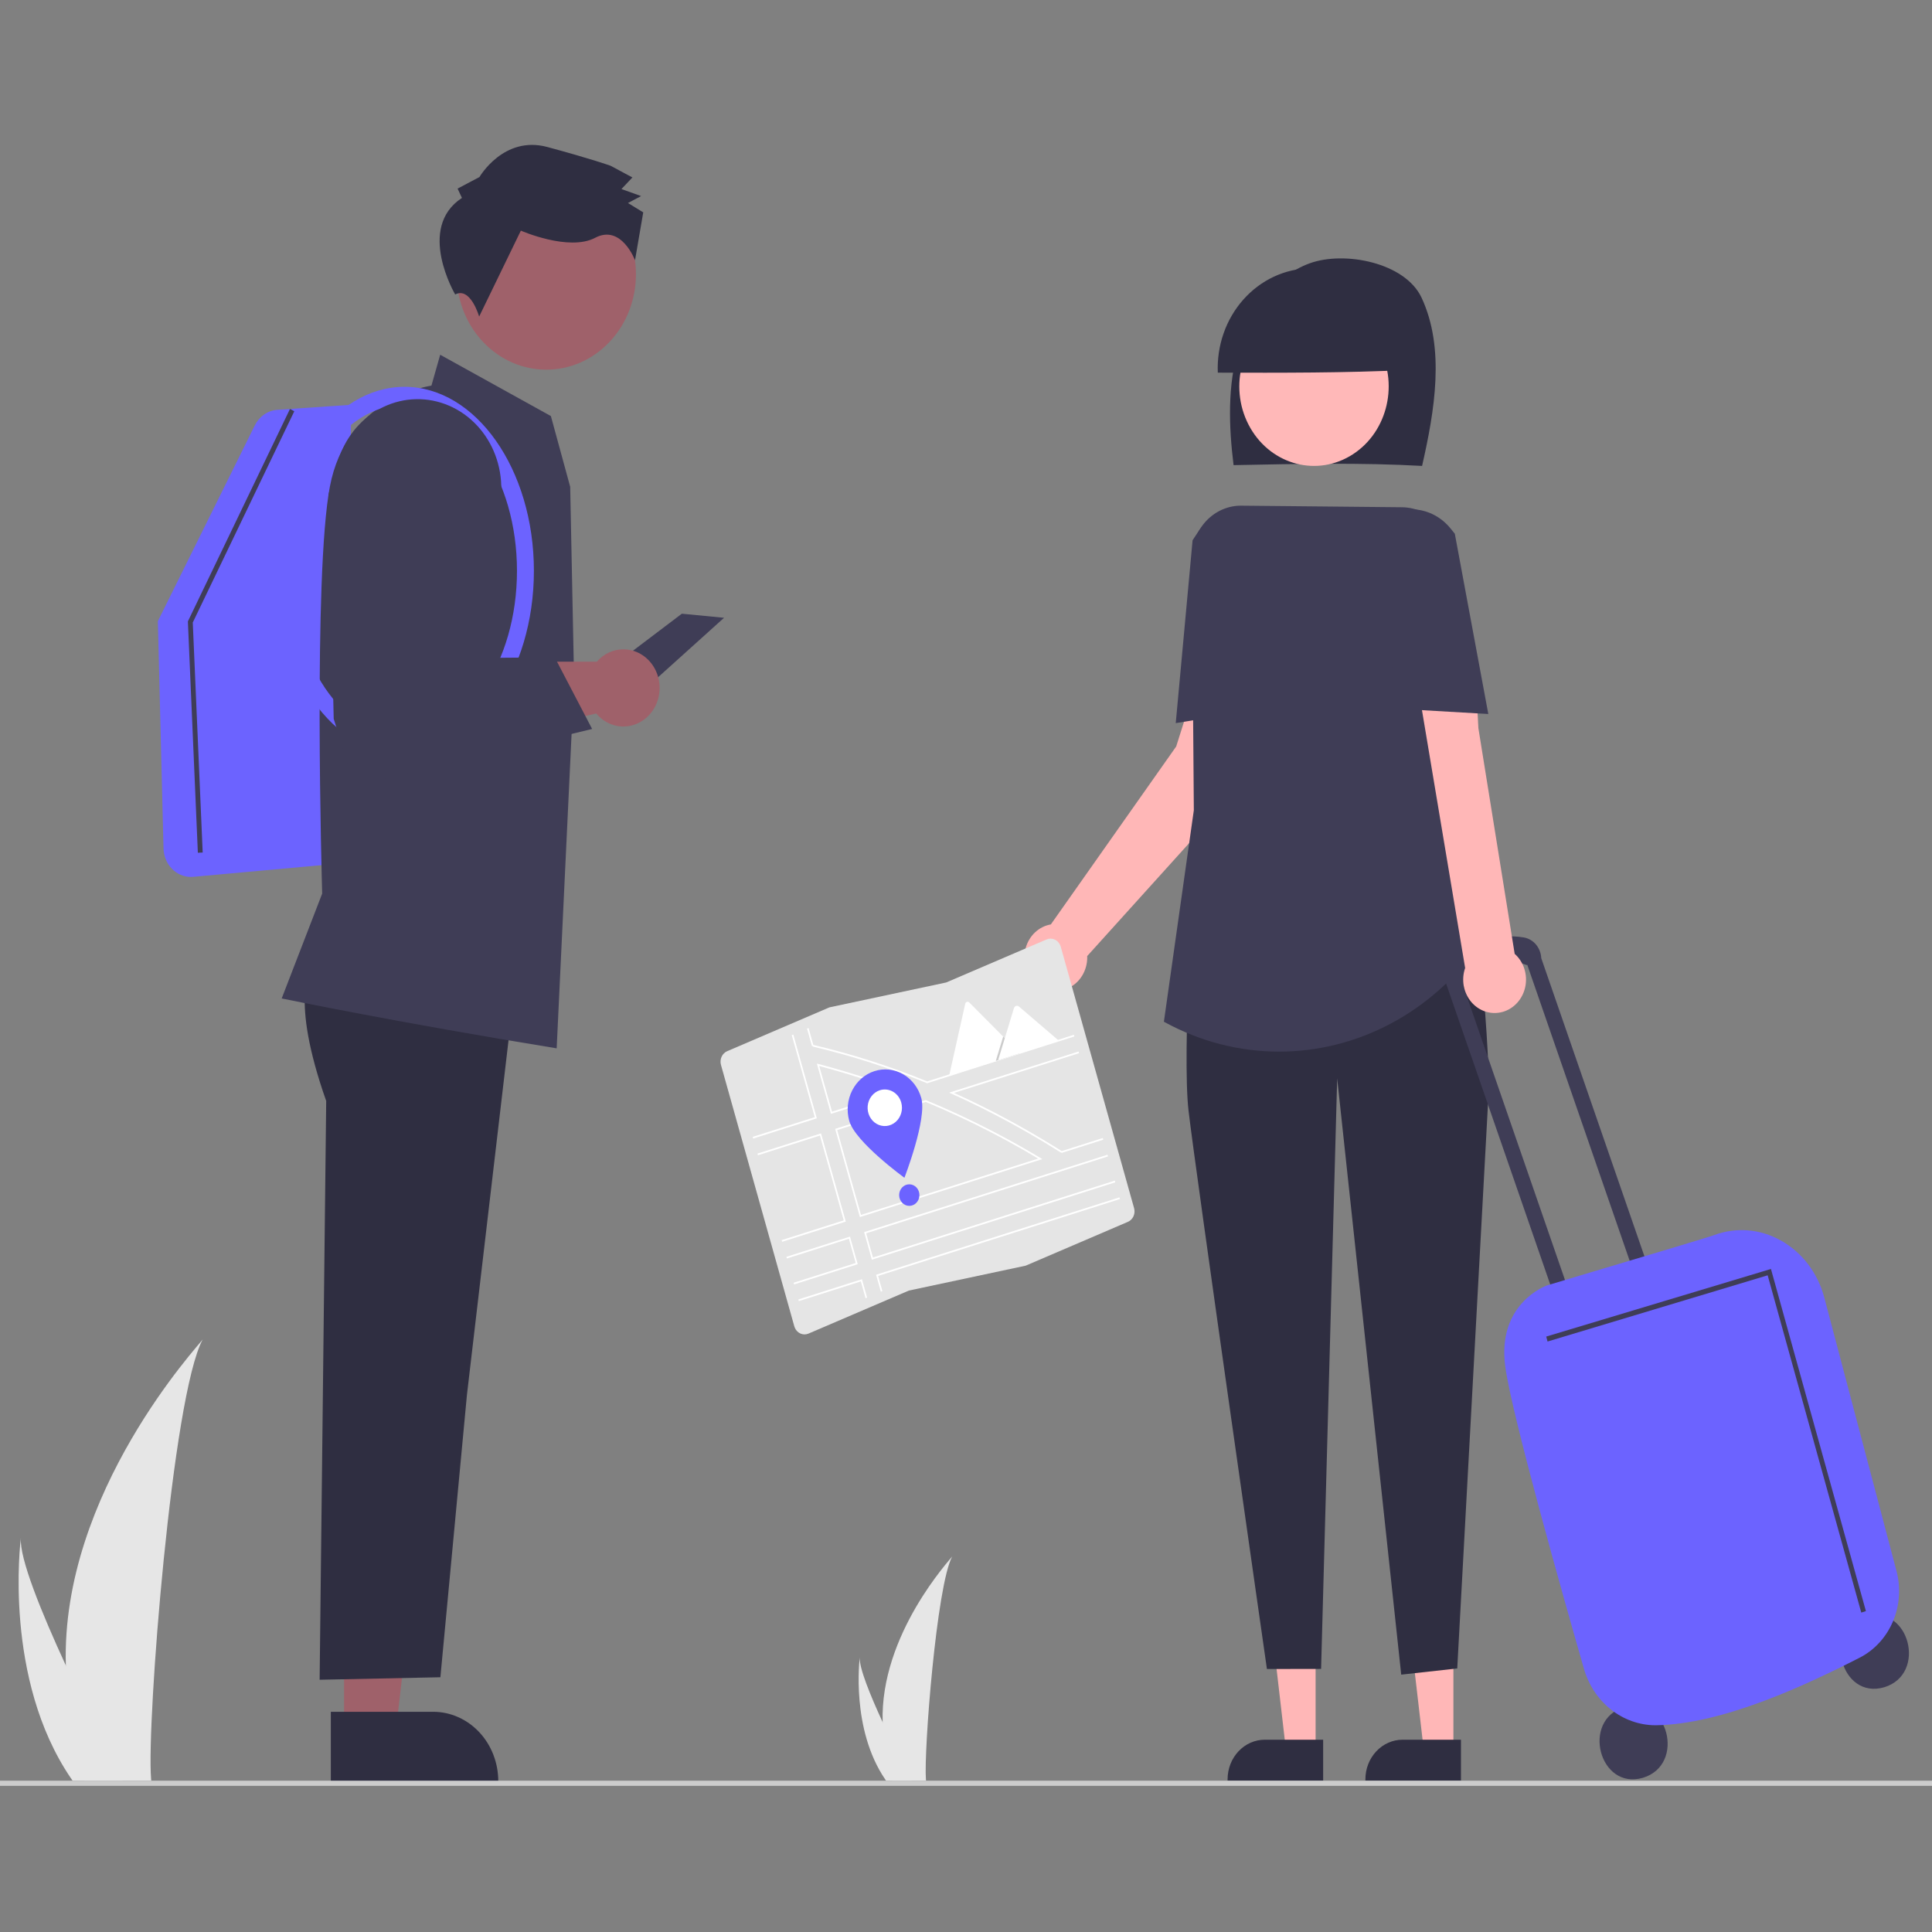 <svg width="200" height="200" viewBox="0 0 200 200" fill="none" xmlns="http://www.w3.org/2000/svg">
<rect x="0" y="0" width="200" height="200" fill="#808080" stroke="none"/>
<g clip-path="url(#clip0_1_117)">
<g clip-path="url(#clip1_1_117)">
<path d="M6.817 172.409C6.917 176.371 7.54 180.298 8.669 184.074C8.694 184.162 8.722 184.248 8.749 184.336H15.659C15.652 184.257 15.645 184.17 15.637 184.074C15.177 178.435 17.809 144.524 20.985 138.655C20.707 139.131 6.281 154.492 6.817 172.409Z" fill="#E6E6E6"/>
<path d="M7.335 184.074C7.393 184.162 7.453 184.25 7.515 184.336H12.7C12.66 184.261 12.615 184.174 12.562 184.074C11.706 182.429 9.17 177.509 6.817 172.409C4.29 166.929 1.969 161.24 2.164 159.181C2.104 159.645 0.354 173.801 7.335 184.074Z" fill="#E6E6E6"/>
<path d="M91.371 178.277C91.422 180.289 91.738 182.284 92.312 184.203C92.325 184.248 92.339 184.291 92.353 184.336H95.864C95.86 184.296 95.856 184.252 95.852 184.203C95.618 181.338 96.956 164.109 98.57 161.127C98.428 161.369 91.099 169.173 91.371 178.277Z" fill="#E6E6E6"/>
<path d="M91.634 184.203C91.664 184.248 91.694 184.292 91.726 184.336H94.36C94.34 184.298 94.317 184.254 94.29 184.203C93.855 183.367 92.567 180.868 91.371 178.277C90.087 175.492 88.908 172.602 89.007 171.556C88.976 171.792 88.087 178.984 91.634 184.203Z" fill="#E6E6E6"/>
<path d="M70.585 63.53L61.648 70.297L67.209 70.931L74.954 63.953L70.585 63.53Z" fill="#3F3D56"/>
<path d="M35.619 179.072L40.994 179.071L43.552 157L35.618 157.001L35.619 179.072Z" fill="#9F616A"/>
<path d="M34.248 177.204L44.834 177.203H44.834C46.623 177.203 48.339 177.96 49.605 179.307C50.87 180.653 51.581 182.48 51.581 184.385V184.618L34.248 184.619L34.248 177.204Z" fill="#2F2E41"/>
<path d="M32.24 100.239C32.24 100.239 29.91 103.042 33.768 113.97L33.088 173.887L45.589 173.628L48.337 144.4L53.34 101.749L32.24 100.239Z" fill="#2F2E41"/>
<path d="M19.759 90.78C19.02 90.778 18.311 90.47 17.783 89.92C17.254 89.371 16.948 88.624 16.928 87.838L16.341 64.304L26.379 44.031C26.607 43.575 26.941 43.188 27.349 42.906C27.756 42.625 28.224 42.459 28.709 42.425L36.359 41.902L35.698 89.341L20.007 90.769C19.924 90.777 19.841 90.78 19.759 90.78Z" fill="#6C63FF"/>
<path d="M57.627 108.523L57.491 108.501C41.498 105.904 29.43 103.415 29.31 103.39L29.16 103.359L33.352 92.505C33.319 91.371 32.412 59.52 34.149 50.369C35.831 41.511 43.758 40.059 44.661 39.922L45.568 36.723L57.028 43.071L59.026 50.393L59.432 70.461L57.627 108.523Z" fill="#3F3D56"/>
<path d="M41.88 78.141C34.497 78.141 28.49 69.596 28.49 59.092C28.49 48.589 34.497 40.043 41.88 40.043C49.263 40.043 55.269 48.589 55.269 59.092C55.269 69.596 49.263 78.141 41.88 78.141ZM41.88 41.908C35.463 41.908 30.242 49.617 30.242 59.092C30.242 68.567 35.463 76.276 41.88 76.276C48.297 76.276 53.517 68.567 53.517 59.092C53.517 49.617 48.297 41.908 41.88 41.908Z" fill="#6C63FF"/>
<path d="M64.529 67.218C64.013 67.218 63.503 67.331 63.03 67.551C62.557 67.772 62.132 68.093 61.782 68.497H42.521L35.466 70.096L36.624 79.606L61.721 73.86C62.137 74.36 62.663 74.741 63.253 74.968C63.842 75.195 64.475 75.262 65.095 75.161C65.715 75.061 66.301 74.797 66.8 74.394C67.299 73.99 67.696 73.46 67.953 72.851C68.21 72.243 68.32 71.576 68.272 70.91C68.225 70.245 68.022 69.603 67.681 69.043C67.341 68.482 66.874 68.022 66.323 67.703C65.773 67.384 65.156 67.218 64.529 67.218Z" fill="#9F616A"/>
<path d="M63.115 35.376C66.74 31.516 66.74 25.26 63.115 21.401C59.49 17.542 53.612 17.542 49.987 21.401C46.362 25.26 46.362 31.516 49.987 35.376C53.612 39.234 59.49 39.234 63.115 35.376Z" fill="#9F616A"/>
<path d="M47.82 20.488L47.37 19.524L49.635 18.326C49.635 18.326 52.133 13.999 56.653 15.216C61.173 16.431 63.207 17.159 63.207 17.159L65.466 18.369L64.332 19.57L66.366 20.297L65.007 21.016L66.588 21.983L65.737 26.942C65.737 26.942 64.324 23.181 61.606 24.618C58.889 26.055 53.919 23.875 53.919 23.875L49.601 32.771C49.601 32.771 48.71 29.653 47.121 30.484C47.121 30.484 43.064 23.605 47.82 20.488Z" fill="#2F2E41"/>
<path d="M128.48 81.324L128.083 73.403L124.079 69.939L121.759 77.275L108.784 95.695C108.171 95.8 107.598 96.09 107.134 96.53C106.671 96.97 106.335 97.542 106.167 98.179C106 98.816 106.007 99.49 106.188 100.123C106.369 100.755 106.717 101.32 107.189 101.748C107.662 102.177 108.241 102.453 108.856 102.543C109.472 102.633 110.098 102.533 110.662 102.256C111.226 101.979 111.704 101.535 112.038 100.978C112.373 100.421 112.551 99.773 112.55 99.112C112.55 99.065 112.545 99.02 112.544 98.974L128.48 81.324Z" fill="#FFB7B7"/>
<path d="M136.191 181.161L133.122 181.161L131.663 168.562L136.191 168.563L136.191 181.161Z" fill="#FFB7B7"/>
<path d="M136.973 184.327L127.08 184.327V184.193C127.08 183.106 127.485 182.064 128.208 181.295C128.93 180.526 129.909 180.094 130.93 180.094H130.931L136.973 180.094L136.973 184.327Z" fill="#2F2E41"/>
<path d="M150.456 181.161L147.388 181.161L145.928 168.562L150.456 168.563L150.456 181.161Z" fill="#FFB7B7"/>
<path d="M151.238 184.327L141.345 184.327V184.193C141.345 183.106 141.751 182.064 142.473 181.295C143.195 180.526 144.174 180.094 145.196 180.094H145.196L151.238 180.094L151.238 184.327Z" fill="#2F2E41"/>
<path d="M147.213 48.232C148.512 42.522 149.613 36.082 147.163 30.824C145.463 27.175 139.175 25.946 135.57 27.261C131.965 28.575 129.359 32.141 128.213 36.03C127.066 39.918 127.2 44.108 127.699 48.151C134.329 48.015 140.958 47.88 147.213 48.232Z" fill="#2F2E41"/>
<path d="M139.734 47.222C143.48 45.042 144.857 40.041 142.809 36.053C140.761 32.065 136.064 30.6 132.317 32.78C128.571 34.96 127.194 39.96 129.242 43.948C131.29 47.936 135.987 49.402 139.734 47.222Z" fill="#FFB8B8"/>
<path d="M145.476 38.306C145.501 36.92 145.263 35.544 144.778 34.259C144.294 32.973 143.571 31.804 142.653 30.822C141.736 29.84 140.642 29.064 139.437 28.54C138.232 28.017 136.941 27.756 135.64 27.774C134.338 27.793 133.054 28.089 131.862 28.646C130.671 29.204 129.597 30.01 128.704 31.018C127.811 32.026 127.117 33.214 126.664 34.513C126.212 35.812 126.008 37.194 126.067 38.578C132.684 38.593 139.301 38.608 145.476 38.306Z" fill="#2F2E41"/>
<path d="M123.611 89.582C123.611 89.582 122.353 109.034 123.036 114.967C123.718 120.901 131.152 172.775 131.152 172.775L136.759 172.765L138.424 111.634L145.054 173.359L150.853 172.717L154.142 112.339C154.142 112.339 153.627 89.734 149.434 87.468L123.611 89.582Z" fill="#2F2E41"/>
<path d="M132.406 108.864C128.288 108.862 124.229 107.816 120.566 105.812L120.486 105.768L123.585 83.876L123.384 57.785C123.378 57.069 123.507 56.359 123.762 55.696C124.017 55.033 124.393 54.431 124.869 53.925C125.345 53.419 125.911 53.019 126.534 52.748C127.157 52.477 127.824 52.341 128.497 52.347L145.127 52.51C145.864 52.517 146.591 52.685 147.263 53.005C147.936 53.324 148.54 53.787 149.037 54.365C149.534 54.943 149.914 55.624 150.154 56.365C150.393 57.107 150.486 57.892 150.428 58.674L148.872 79.591L154.019 96.567L153.124 97.834C150.712 101.258 147.585 104.038 143.988 105.953C140.392 107.867 136.427 108.864 132.406 108.864V108.864Z" fill="#3F3D56"/>
<path d="M121.713 74.857L123.456 55.927L124.016 55.079C124.399 54.498 124.887 54.003 125.451 53.623C126.014 53.243 126.643 52.986 127.301 52.865C127.958 52.745 128.632 52.763 129.282 52.92C129.933 53.078 130.548 53.37 131.092 53.781L131.572 54.144L131.098 73.327L121.713 74.857Z" fill="#3F3D56"/>
<path d="M193.121 167.339C197.626 166.014 199.549 173.297 195.055 174.664C190.55 175.989 188.628 168.706 193.121 167.339Z" fill="#3F3D56"/>
<path d="M168.142 176.712C172.648 175.388 174.57 182.67 170.076 184.037C165.571 185.362 163.649 178.079 168.142 176.712Z" fill="#3F3D56"/>
<path d="M158.033 99.902L158.103 99.881L169.707 133.419L171.237 132.961L159.549 99.183C159.524 98.662 159.332 98.167 159.006 97.778C158.679 97.39 158.238 97.132 157.755 97.047C151.951 96.07 149.599 101.554 149.599 101.554L149.622 101.591L161.486 135.878L163.016 135.42L151.501 102.142C155.007 98.451 158.033 99.902 158.033 99.902Z" fill="#3F3D56"/>
<path d="M171.333 178.599C169.677 178.584 168.069 178.006 166.743 176.95C165.417 175.894 164.443 174.415 163.962 172.729C161.747 165.012 156.521 146.523 155.829 141.505C154.927 134.972 160.007 133.114 160.12 133.074C160.257 133.025 162.3 132.417 165.126 131.574C169.931 130.143 177.193 127.98 177.459 127.852C178.585 127.436 179.778 127.271 180.966 127.369C182.154 127.466 183.309 127.824 184.361 128.419C185.445 129.026 186.402 129.862 187.173 130.874C187.944 131.887 188.514 133.056 188.847 134.311L196.322 162.619C196.783 164.354 196.654 166.207 195.957 167.851C195.26 169.494 194.04 170.823 192.512 171.603C186.745 174.552 178.286 178.487 171.446 178.598C171.408 178.599 171.37 178.599 171.333 178.599Z" fill="#6C63FF"/>
<path d="M156.799 98.742L153.042 75.378L152.622 67.493L146.548 69.611L151.671 100.205C151.464 100.8 151.415 101.445 151.529 102.068C151.643 102.691 151.916 103.268 152.318 103.738C152.72 104.207 153.235 104.549 153.807 104.728C154.379 104.906 154.987 104.913 155.563 104.749C156.139 104.585 156.661 104.255 157.073 103.796C157.485 103.337 157.77 102.766 157.898 102.146C158.026 101.526 157.99 100.881 157.797 100.28C157.603 99.68 157.258 99.148 156.799 98.742V98.742Z" fill="#FFB7B7"/>
<path d="M154.069 73.913L144.588 73.364L142.361 54.321L142.578 54.12C143.111 53.627 143.732 53.251 144.402 53.014C145.073 52.777 145.781 52.683 146.486 52.738C147.191 52.793 147.878 52.995 148.51 53.334C149.141 53.673 149.703 54.141 150.164 54.711L150.602 55.254L150.609 55.288L154.069 73.913Z" fill="#3F3D56"/>
<path d="M192.678 166.933L182.988 132.019L160.201 138.874L160.065 138.361L183.328 131.363L183.398 131.615L193.158 166.782L192.678 166.933Z" fill="#3F3D56"/>
<path d="M20.482 88.277L19.45 64.326L30.019 42.332L30.465 42.575L19.956 64.442L20.982 88.252L20.482 88.277Z" fill="#3F3D56"/>
<path d="M214.75 184.869H-15.75C-15.816 184.869 -15.88 184.841 -15.927 184.791C-15.974 184.741 -16 184.673 -16 184.602C-16 184.532 -15.974 184.464 -15.927 184.414C-15.88 184.364 -15.816 184.336 -15.75 184.336H214.75C214.816 184.336 214.88 184.364 214.927 184.414C214.974 184.464 215 184.532 215 184.602C215 184.673 214.974 184.741 214.927 184.791C214.88 184.841 214.816 184.869 214.75 184.869Z" fill="#CCCCCC"/>
<path d="M36.747 81.389L34.545 74.414L34.012 51.164L34.95 47.866C35.288 46.678 35.848 45.576 36.595 44.624C37.343 43.673 38.263 42.892 39.301 42.328C40.34 41.764 41.474 41.429 42.636 41.343C43.799 41.257 44.966 41.422 46.067 41.828C47.168 42.233 48.181 42.871 49.046 43.704C49.91 44.536 50.607 45.545 51.096 46.672C51.585 47.798 51.855 49.017 51.89 50.257C51.925 51.497 51.725 52.732 51.302 53.888L46.271 67.61L46.527 68.138L57.425 68.044L61.297 75.462L36.747 81.389Z" fill="#3F3D56"/>
<path d="M106.174 131.023L106.166 131.024L94.087 133.599L83.696 138.053C83.561 138.111 83.418 138.14 83.273 138.138C83.128 138.136 82.985 138.105 82.852 138.044C82.719 137.984 82.598 137.896 82.496 137.786C82.395 137.676 82.315 137.546 82.261 137.403C82.248 137.369 82.237 137.335 82.227 137.3L74.636 110.242C74.556 109.962 74.578 109.66 74.698 109.396C74.817 109.132 75.025 108.926 75.281 108.817L85.862 104.281L85.87 104.28L97.949 101.705L108.34 97.251C108.611 97.135 108.915 97.138 109.184 97.26C109.453 97.382 109.666 97.612 109.775 97.901C109.788 97.935 109.799 97.969 109.809 98.004L117.399 125.062C117.479 125.342 117.457 125.644 117.338 125.908C117.219 126.172 117.01 126.378 116.755 126.487L106.174 131.023Z" fill="#E5E5E5"/>
<path d="M93.212 112.847C90.442 111.807 87.579 110.895 84.703 110.138L84.559 110.1L86.019 115.305L93.458 112.94L93.212 112.847ZM86.133 115.08L84.806 110.352C87.544 111.077 90.268 111.942 92.909 112.926L86.133 115.08ZM107.727 119.883C106.437 119.107 105.129 118.364 103.803 117.653C103.437 117.457 103.07 117.264 102.702 117.073C100.456 115.91 98.176 114.85 95.861 113.892L95.834 113.881L86.456 116.862L89.017 125.991L107.9 119.988L107.727 119.883ZM89.131 125.766L86.667 116.984L95.827 114.072C98.059 114.996 100.266 116.019 102.447 117.142C102.825 117.337 103.203 117.535 103.579 117.736C104.892 118.436 106.189 119.169 107.469 119.936L89.131 125.766ZM107.727 119.883C106.437 119.107 105.129 118.364 103.803 117.653C103.437 117.457 103.07 117.264 102.702 117.073C100.456 115.91 98.176 114.85 95.861 113.892L95.834 113.881L86.456 116.862L89.017 125.991L107.9 119.988L107.727 119.883ZM89.131 125.766L86.667 116.984L95.827 114.072C98.059 114.996 100.266 116.019 102.447 117.142C102.825 117.337 103.203 117.535 103.579 117.736C104.892 118.436 106.189 119.169 107.469 119.936L89.131 125.766ZM93.212 112.847C90.442 111.807 87.579 110.895 84.703 110.138L84.559 110.1L86.019 115.305L93.458 112.94L93.212 112.847ZM86.133 115.08L84.806 110.352C87.544 111.077 90.268 111.942 92.909 112.926L86.133 115.08ZM93.212 112.847C90.442 111.807 87.579 110.895 84.703 110.138L84.559 110.1L86.019 115.305L93.458 112.94L93.212 112.847ZM86.133 115.08L84.806 110.352C87.544 111.077 90.268 111.942 92.909 112.926L86.133 115.08ZM107.727 119.883C106.437 119.107 105.129 118.364 103.803 117.653C103.437 117.457 103.07 117.264 102.702 117.073C100.456 115.91 98.176 114.85 95.861 113.892L95.834 113.881L86.456 116.862L89.017 125.991L107.9 119.988L107.727 119.883ZM89.131 125.766L86.667 116.984L95.827 114.072C98.059 114.996 100.266 116.019 102.447 117.142C102.825 117.337 103.203 117.535 103.579 117.736C104.892 118.436 106.189 119.169 107.469 119.936L89.131 125.766ZM81.408 130.106L81.456 130.279L87.877 128.238L88.581 130.747L82.16 132.789L82.209 132.962L88.792 130.869L87.991 128.013L81.408 130.106ZM90.692 131.961L91.184 133.715L91.342 133.647L90.903 132.083L115.938 124.124L115.889 123.951L90.692 131.961ZM114.7 119.711L114.651 119.538L89.454 127.548L90.255 130.404L115.452 122.393L115.404 122.22L90.369 130.179L89.665 127.67L114.7 119.711ZM95.986 111.948C92.149 110.378 88.207 109.115 84.194 108.169L83.702 106.417L83.544 106.484L84.04 108.25L84.206 108.357C88.204 109.302 92.13 110.562 95.953 112.127L95.98 112.138L111.216 107.294L111.168 107.121L95.986 111.948ZM84.345 115.649L77.924 117.69L77.973 117.863L84.556 115.77L82.122 107.094L81.964 107.162L84.345 115.649ZM111.653 108.852L98.258 113.11L98.477 113.208C100.531 114.128 102.58 115.145 104.624 116.259C104.914 116.418 105.205 116.578 105.495 116.741C106.937 117.547 108.369 118.399 109.789 119.295L109.947 119.337L114.214 117.98L114.166 117.807L109.909 119.161C108.503 118.273 107.085 117.428 105.654 116.626C105.367 116.465 105.081 116.306 104.794 116.149C102.793 115.056 100.782 114.052 98.76 113.139L111.702 109.025L111.653 108.852ZM82.646 134.519L82.694 134.692L89.115 132.651L89.603 134.392L89.761 134.324L89.229 132.426L82.646 134.519ZM78.41 119.42L78.458 119.593L84.879 117.552L87.343 126.335L80.922 128.376L80.971 128.549L87.554 126.456L84.993 117.327L78.41 119.42ZM93.212 112.847C90.442 111.807 87.579 110.895 84.703 110.138L84.559 110.1L86.019 115.305L93.458 112.94L93.212 112.847ZM86.133 115.08L84.806 110.352C87.544 111.077 90.268 111.942 92.909 112.926L86.133 115.08ZM107.727 119.883C106.437 119.107 105.129 118.364 103.803 117.653C103.437 117.457 103.07 117.264 102.702 117.073C100.456 115.91 98.176 114.85 95.861 113.892L95.834 113.881L86.456 116.862L89.017 125.991L107.9 119.988L107.727 119.883ZM89.131 125.766L86.667 116.984L95.827 114.072C98.059 114.996 100.266 116.019 102.447 117.142C102.825 117.337 103.203 117.535 103.579 117.736C104.892 118.436 106.189 119.169 107.469 119.936L89.131 125.766ZM93.212 112.847C90.442 111.807 87.579 110.895 84.703 110.138L84.559 110.1L86.019 115.305L93.458 112.94L93.212 112.847ZM86.133 115.08L84.806 110.352C87.544 111.077 90.268 111.942 92.909 112.926L86.133 115.08ZM107.727 119.883C106.437 119.107 105.129 118.364 103.803 117.653C103.437 117.457 103.07 117.264 102.702 117.073C100.456 115.91 98.176 114.85 95.861 113.892L95.834 113.881L86.456 116.862L89.017 125.991L107.9 119.988L107.727 119.883ZM89.131 125.766L86.667 116.984L95.827 114.072C98.059 114.996 100.266 116.019 102.447 117.142C102.825 117.337 103.203 117.535 103.579 117.736C104.892 118.436 106.189 119.169 107.469 119.936L89.131 125.766Z" fill="white"/>
<path d="M95.369 113.663C95.984 115.854 93.626 121.921 93.626 121.921C93.626 121.921 88.529 118.224 87.914 116.033C87.619 114.98 87.728 113.846 88.219 112.88C88.709 111.913 89.54 111.194 90.528 110.88C91.517 110.565 92.582 110.682 93.49 111.204C94.398 111.726 95.073 112.61 95.369 113.663H95.369Z" fill="#6C63FF"/>
<path d="M93.297 114.133C93.397 114.492 93.396 114.875 93.292 115.232C93.189 115.59 92.988 115.907 92.715 116.144C92.442 116.38 92.11 116.525 91.76 116.56C91.409 116.595 91.057 116.519 90.748 116.341C90.438 116.163 90.186 115.891 90.021 115.56C89.856 115.229 89.788 114.854 89.824 114.481C89.86 114.109 89.999 113.756 90.223 113.468C90.448 113.179 90.747 112.968 91.084 112.861C91.308 112.79 91.543 112.766 91.775 112.792C92.007 112.817 92.233 112.891 92.438 113.009C92.644 113.127 92.825 113.287 92.973 113.48C93.12 113.673 93.23 113.895 93.297 114.133Z" fill="white"/>
<path d="M94.129 124.831C94.708 124.831 95.178 124.331 95.178 123.715C95.178 123.098 94.708 122.599 94.129 122.599C93.55 122.599 93.08 123.098 93.08 123.715C93.08 124.331 93.55 124.831 94.129 124.831Z" fill="#6C63FF"/>
<path d="M105.571 109.038L98.283 111.355C98.274 111.358 98.265 111.36 98.256 111.361L99.919 103.91C99.929 103.864 99.951 103.821 99.981 103.786C100.011 103.752 100.05 103.726 100.093 103.713C100.135 103.699 100.181 103.698 100.224 103.709C100.267 103.72 100.307 103.743 100.339 103.776L103.849 107.306L104.017 107.475L105.571 109.038Z" fill="white"/>
<path opacity="0.2" d="M105.571 109.038L103.083 109.829L103.775 107.552L103.824 107.388L103.849 107.306L104.017 107.475L105.571 109.038Z" fill="black"/>
<path d="M109.629 107.748L103.326 109.752L104.017 107.475L104.067 107.311L104.968 104.344C104.986 104.297 105.012 104.255 105.046 104.22C105.08 104.185 105.12 104.158 105.165 104.141C105.209 104.124 105.256 104.117 105.303 104.12C105.35 104.124 105.396 104.138 105.438 104.161C105.449 104.168 105.459 104.176 105.469 104.184L109.629 107.748Z" fill="white"/>
</g>
</g>
<defs>
<clipPath id="clip0_1_117">
<rect width="200" height="200" fill="white"/>
</clipPath>
<clipPath id="clip1_1_117">
<rect width="231" height="169.869" fill="white" transform="translate(-16 15)"/>
</clipPath>
</defs>
</svg>
